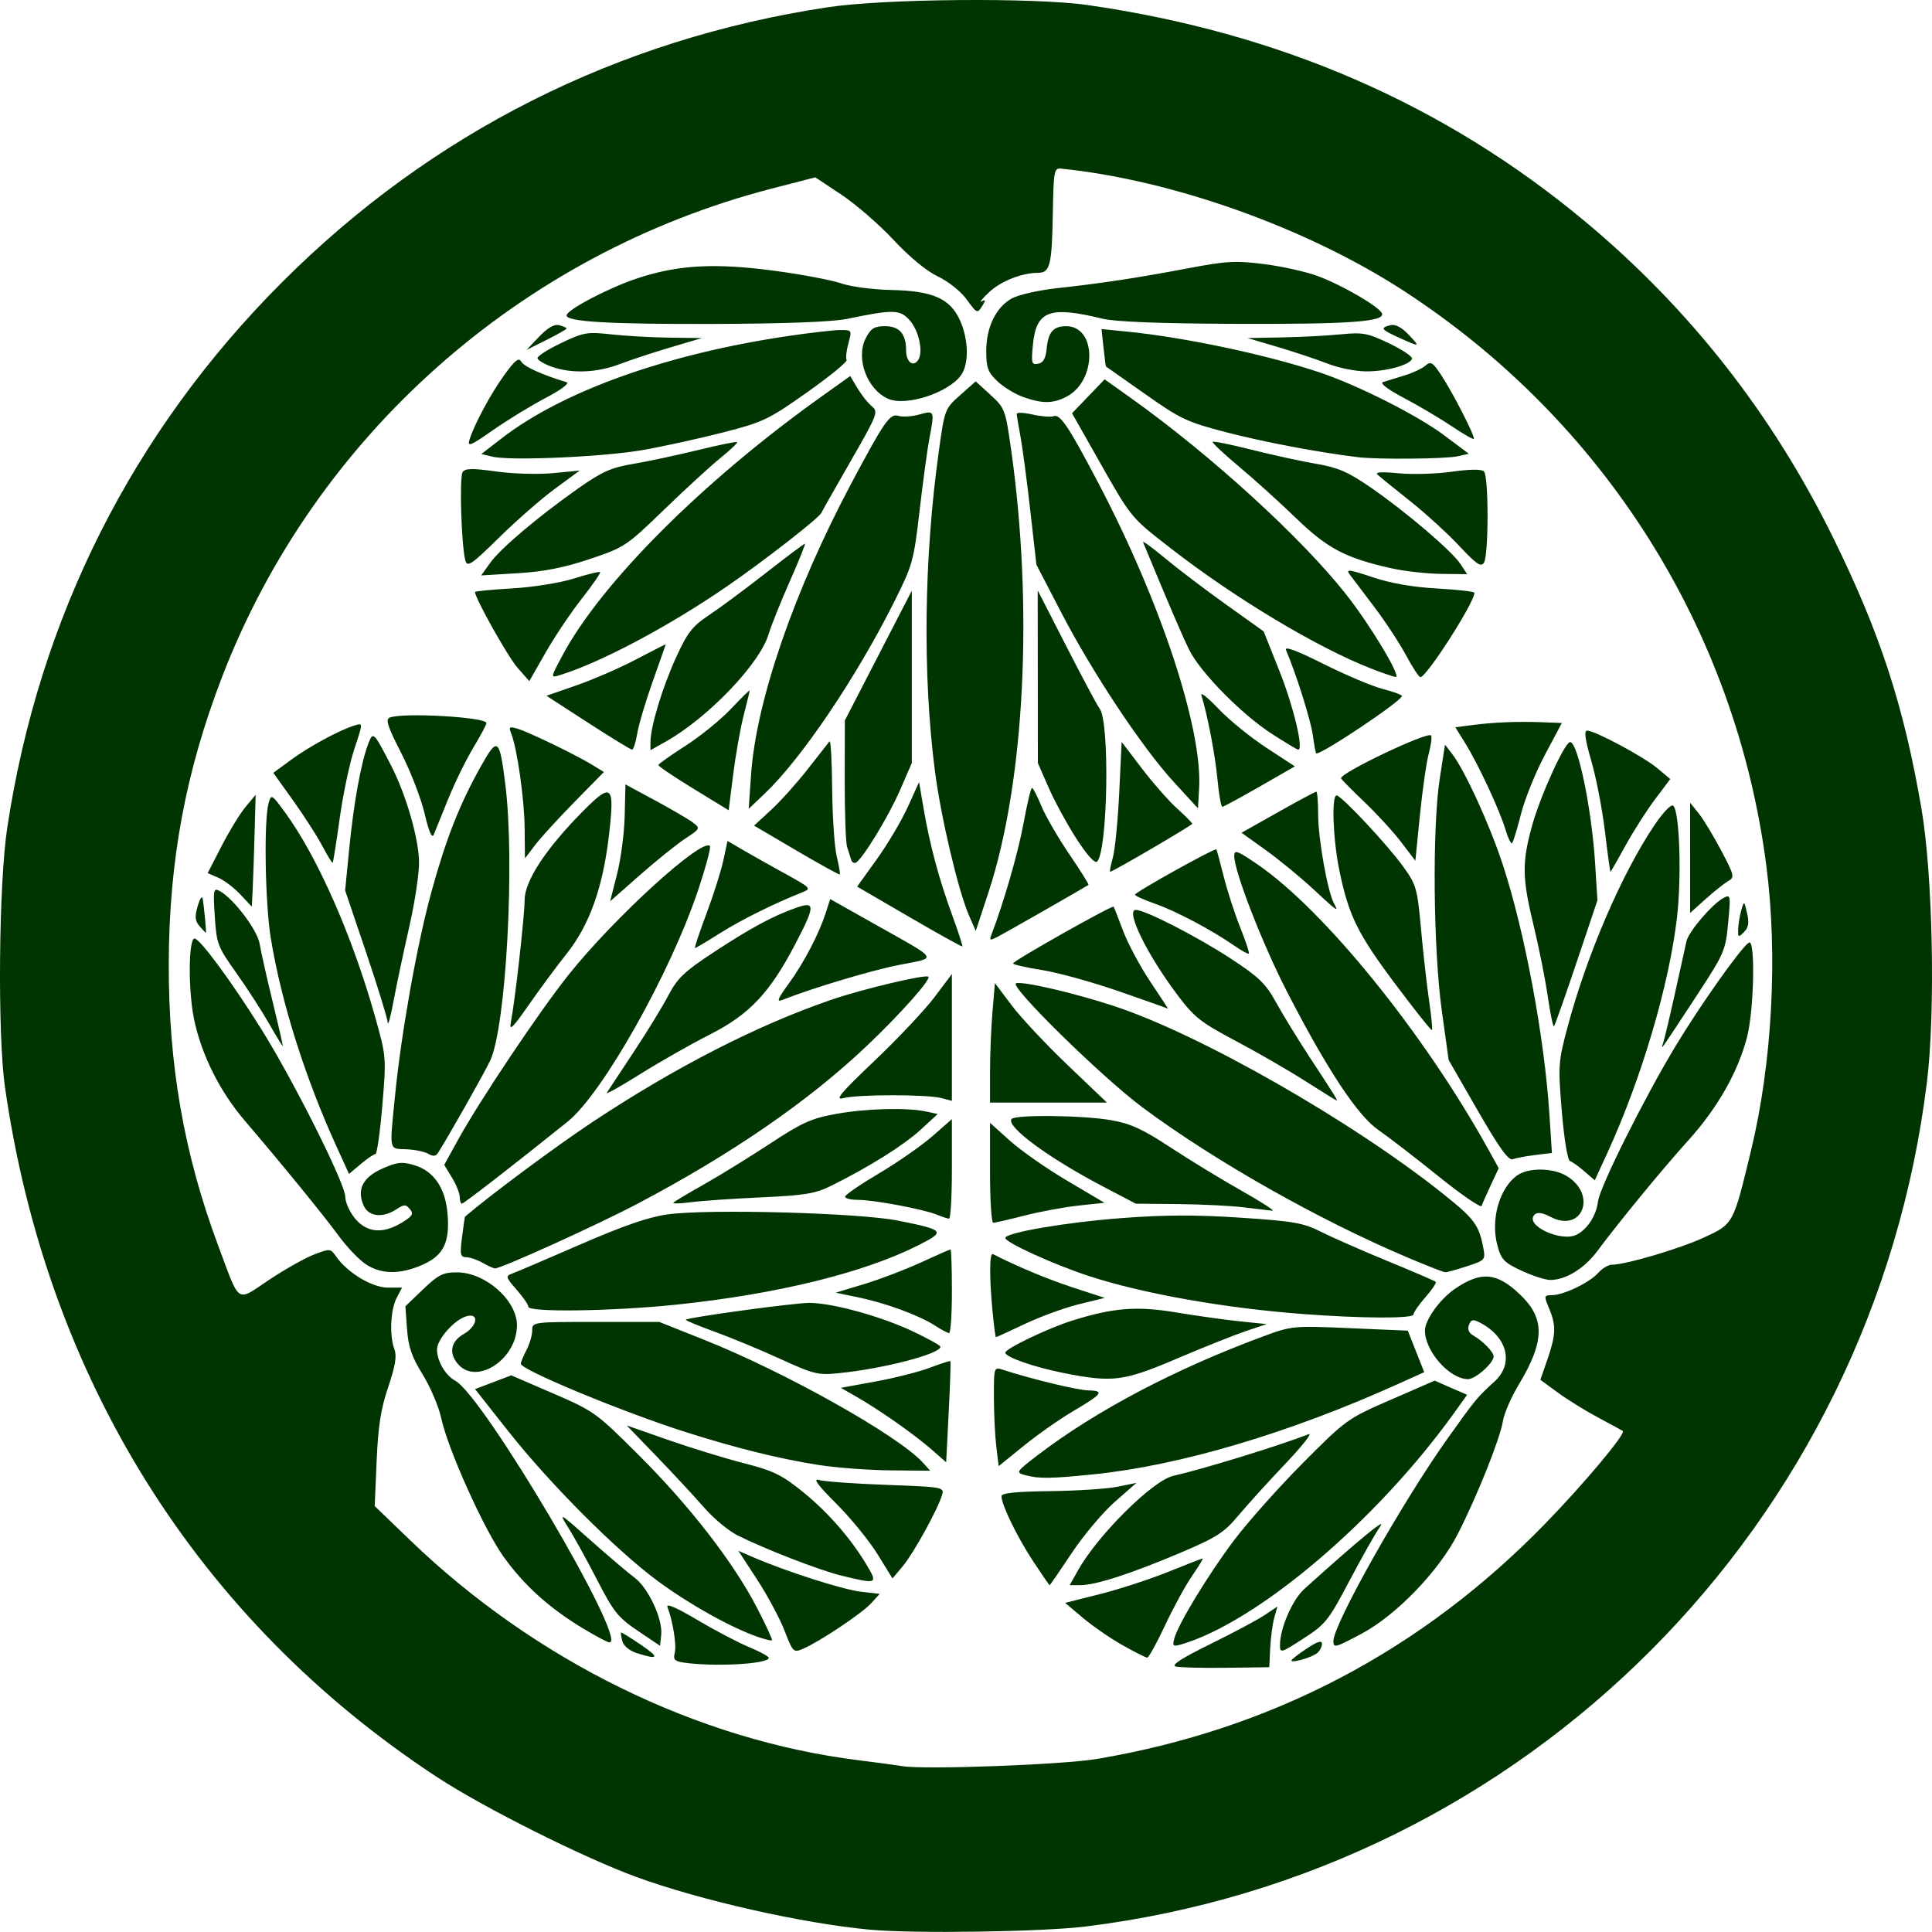 <?xml version="1.0" encoding="UTF-8" standalone="no"?>
<!-- Created with Inkscape (http://www.inkscape.org/) -->

<svg
   xmlns:dc="http://purl.org/dc/elements/1.1/"
   xmlns:cc="http://creativecommons.org/ns#"
   xmlns:rdf="http://www.w3.org/1999/02/22-rdf-syntax-ns#"
   xmlns:svg="http://www.w3.org/2000/svg"
   xmlns="http://www.w3.org/2000/svg"
   xmlns:sodipodi="http://sodipodi.sourceforge.net/DTD/sodipodi-0.dtd"
   xmlns:inkscape="http://www.inkscape.org/namespaces/inkscape"
   id="svg1923"
   sodipodi:version="0.32"
   inkscape:version="0.47+devel r9492"
   width="256"
   height="255.985"
   version="1.0"
   sodipodi:docname="20101205093849!Mitsubaaoi.svg"
   inkscape:export-filename="D:\tmp\Mitsubaaoi.png"
   inkscape:export-xdpi="90"
   inkscape:export-ydpi="90">
  <defs
     id="defs1926" />
  <sodipodi:namedview
     inkscape:window-height="544"
     inkscape:window-width="1024"
     inkscape:pageshadow="2"
     inkscape:pageopacity="0.0"
     guidetolerance="10.0"
     gridtolerance="10.0"
     objecttolerance="10.0"
     borderopacity="1.0"
     bordercolor="#666666"
     pagecolor="#ffffff"
     id="base"
     inkscape:zoom="1.4336789"
     inkscape:cx="128"
     inkscape:cy="127.99239"
     inkscape:window-x="-4"
     inkscape:window-y="-4"
     inkscape:current-layer="svg1923"
     width="511px"
     height="511px"
     showgrid="false"
     fit-margin-top="0"
     fit-margin-left="0"
     fit-margin-right="0"
     fit-margin-bottom="0"
     inkscape:window-maximized="1" />
  <path
     style="fill:#003400;fill-opacity:1"
     d="M 115.261,255.691 C 106.297,254.856 92.76,251.8 84.303,248.701 77.211,246.103 64.059,239.51 57.885,235.458 26.243,214.691 6.189,182.666 0.663,144.076 -0.342,137.052 -0.173,117.179 0.957,109.701 5.168,81.822 17.571,57.2 37.385,37.385 57.2,17.571 81.822,5.168 109.701,0.957 c 7.479,-1.13 27.352,-1.299 34.376,-0.293 25.466,3.647 47.341,13.162 65.971,28.696 13.85,11.549 24.813,25.53 32.871,41.922 6.226,12.664 9.345,22.241 11.683,35.864 1.504,8.763 1.87,26.852 0.733,36.172 -7.161,58.691 -53.038,104.757 -111.495,111.955 -5.783,0.712 -22.755,0.96 -28.577,0.418 z m 30.079,-22.618 c 23.173,-3.918 43.044,-14.349 59.417,-31.19 5.151,-5.298 10.696,-11.92 10.272,-12.266 -0.099,-0.081 -1.545,-0.87 -3.213,-1.755 -1.668,-0.885 -4.085,-2.379 -5.371,-3.32 l -2.338,-1.712 0.931,-2.695 c 1.136,-3.29 1.178,-4.491 0.231,-6.756 -0.706,-1.69 -0.693,-1.753 0.379,-1.764 1.559,-0.016 4.972,-1.661 6.119,-2.951 0.53,-0.595 1.346,-1.082 1.815,-1.082 1.824,0 8.95,-2.106 12.209,-3.608 3.908,-1.801 3.864,-1.719 6.237,-11.558 2.803,-11.622 3.562,-25.851 2.013,-37.762 -4.062,-31.234 -21.474,-58.835 -48.007,-76.097 -12.851,-8.361 -30.683,-14.722 -45.456,-16.215 -0.903,-0.091 -0.977,0.322 -1.074,5.968 -0.116,6.796 -0.372,7.834 -1.928,7.838 -2.189,0.006 -4.971,1.11 -6.545,2.599 -0.889,0.841 -1.315,1.371 -0.947,1.18 0.547,-0.285 0.553,-0.163 0.036,0.666 -0.607,0.972 -0.692,0.934 -2.014,-0.891 -0.792,-1.094 -2.423,-2.4 -3.827,-3.067 -1.503,-0.713 -3.769,-2.581 -5.876,-4.842 -1.886,-2.024 -4.991,-4.719 -6.899,-5.988 l -3.47,-2.307 -5.739,1.483 c -33.334,8.616 -60.617,32.855 -72.881,64.749 -4.818,12.53 -7.015,24.345 -7.052,37.914 -0.036,13.467 2.02,25.251 6.503,37.278 3.003,8.055 2.364,7.615 6.784,4.669 2.08,-1.386 4.76,-2.896 5.955,-3.355 2.129,-0.817 2.188,-0.811 2.96,0.291 1.486,2.122 4.752,4.086 6.793,4.086 l 1.916,0 -0.725,1.39 c -0.818,1.568 -0.959,5.022 -0.279,6.811 0.33,0.867 0.106,2.213 -0.825,4.962 -0.976,2.882 -1.338,5.19 -1.536,9.779 l -0.258,6.007 4.692,4.521 c 16.555,15.952 38.031,26.493 59.401,29.157 2.502,0.312 5.118,0.664 5.814,0.783 2.893,0.494 21.233,-0.183 25.782,-0.952 z m 10.439,-12.255 c -0.639,-0.17 0.802,-1.102 4.55,-2.945 3.017,-1.483 6.26,-3.213 7.208,-3.845 l 1.723,-1.149 -0.415,1.49 c -0.228,0.82 -0.47,2.628 -0.537,4.018 l -0.122,2.528 -5.735,0.075 c -3.155,0.041 -6.156,-0.036 -6.671,-0.173 z m -65.211,-0.522 c -1.18,-0.177 -1.389,-0.409 -1.158,-1.29 0.262,-1.003 -0.247,-4.187 -0.971,-6.075 -0.201,-0.523 1.231,0.095 3.901,1.685 2.32,1.381 5.412,3.007 6.872,3.614 1.46,0.606 2.654,1.258 2.654,1.449 0,0.816 -7.303,1.215 -11.297,0.617 z m 80.553,-0.27 c 0,-0.132 0.91,-0.843 2.022,-1.579 1.424,-0.942 2.022,-1.13 2.022,-0.635 0,0.387 -0.286,0.941 -0.635,1.23 -0.702,0.583 -3.409,1.363 -3.409,0.983 z m -86.78,-0.993 c -0.931,-0.3 -1.715,-0.956 -1.876,-1.569 -0.152,-0.58 -0.228,-1.096 -0.169,-1.146 0.058,-0.05 1.24,0.679 2.625,1.621 2.537,1.725 2.368,2.042 -0.579,1.094 z m 64.413,-1.031 c -1.598,-0.9 -3.965,-2.531 -5.262,-3.625 l -2.357,-1.988 4.603,-1.158 c 2.532,-0.637 6.593,-1.96 9.025,-2.941 2.432,-0.981 4.502,-1.783 4.601,-1.783 0.098,0 -0.538,1.041 -1.413,2.314 -0.875,1.272 -2.49,4.23 -3.587,6.572 -1.097,2.342 -2.155,4.255 -2.35,4.252 -0.195,-0.003 -1.662,-0.743 -3.26,-1.643 z m -44.805,-1.943 c -0.634,-1.635 -2.268,-4.681 -3.632,-6.771 l -2.48,-3.799 1.888,0.82 c 4.312,1.873 11.876,4.305 14.272,4.589 l 2.568,0.304 -1.157,1.263 c -1.227,1.339 -6.856,5.094 -9.018,6.016 -1.245,0.531 -1.328,0.449 -2.441,-2.422 z m 65.656,1.901 c 0,-2.202 1.647,-5.991 3.223,-7.413 7.101,-6.408 11.003,-9.624 10.06,-8.291 -0.608,0.86 -2.44,4.098 -4.072,7.197 -2.771,5.264 -3.172,5.766 -6.089,7.652 -3.01,1.946 -3.123,1.976 -3.123,0.856 z m -85.093,-1.869 c -2.608,-1.758 -3.223,-2.525 -5.369,-6.702 -1.333,-2.594 -3.053,-5.713 -3.821,-6.931 -1.354,-2.145 -1.263,-2.094 2.906,1.615 2.367,2.106 5,4.344 5.851,4.973 1.816,1.342 3.757,5.505 3.534,7.578 l -0.156,1.452 -2.945,-1.985 z m 71.078,1.058 c 0.5,-1.912 4.438,-8.405 7.878,-12.988 1.824,-2.431 5.942,-7.058 9.15,-10.284 5.743,-5.774 5.924,-5.904 11.659,-8.399 l 5.825,-2.534 2.15,0.938 2.15,0.938 -1.656,2.313 c -10.263,14.331 -26.133,27.804 -36.232,30.762 -1.061,0.311 -1.176,0.219 -0.924,-0.745 z m 21.092,0.308 c 0,-2.237 9.111,-18.4 15.149,-26.874 3.704,-5.198 3.853,-5.379 6.209,-7.531 2.601,-2.376 1.707,-5.922 -1.972,-7.815 -0.89,-0.458 -1.148,-0.401 -1.424,0.316 -0.217,0.563 -0.025,1.056 0.537,1.381 1.325,0.766 2.733,2.21 2.733,2.803 0,0.869 -2.413,3.01 -3.389,3.008 -2.448,-0.005 -5.71,-3.687 -5.71,-6.445 0,-1.42 2.019,-4.209 4.026,-5.562 3.443,-2.32 5.498,-2.133 8.558,0.778 3.353,3.19 3.313,6.192 -0.159,11.958 -0.987,1.64 -1.927,3.796 -2.088,4.792 -0.384,2.374 -3.375,9.871 -5.966,14.954 -2.525,4.953 -8.178,10.817 -12.795,13.27 -3.487,1.853 -3.709,1.911 -3.709,0.966 z m -99.501,-1.725 c -4.444,-2.692 -7.787,-5.72 -10.475,-9.487 -2.619,-3.67 -7.372,-14.252 -8.256,-18.381 -0.32,-1.495 -1.418,-4.072 -2.44,-5.728 -1.452,-2.353 -1.906,-3.669 -2.076,-6.029 l -0.218,-3.019 2.346,-2.248 c 2.023,-1.938 2.641,-2.248 4.486,-2.246 3.771,0.003 7.953,3.696 7.953,7.022 0,4.435 -5.258,7.957 -7.757,5.195 -1.311,-1.449 -1.042,-3.05 0.677,-4.028 1.843,-1.048 2.137,-2.876 0.382,-2.372 -1.609,0.462 -3.921,3.086 -3.9,4.426 0.024,1.536 1.134,3.426 2.412,4.11 3.732,1.997 22.999,34.681 20.444,34.681 -0.246,0 -1.856,-0.853 -3.577,-1.896 z m 23.167,1.144 c -3.588,-1.267 -8.995,-4.29 -13.16,-7.359 -5.52,-4.067 -14.327,-12.894 -19.873,-19.919 l -4.369,-5.534 2.398,-0.912 2.398,-0.912 5.561,2.402 c 5.413,2.338 5.716,2.556 11.382,8.215 6.747,6.738 12.484,14.147 15.592,20.133 1.202,2.315 2.108,4.277 2.013,4.36 -0.095,0.083 -0.968,-0.13 -1.941,-0.474 z m 36.511,-10.06 c -2.107,-3.205 -4.159,-7.434 -4.157,-8.567 0.001,-0.415 1.916,-0.613 6.445,-0.666 3.544,-0.042 7.567,-0.305 8.94,-0.584 l 2.496,-0.508 -2.865,2.513 c -1.576,1.382 -4.142,4.432 -5.702,6.777 -1.56,2.345 -2.882,4.264 -2.936,4.264 -0.054,0 -1.054,-1.453 -2.222,-3.229 z m 5.997,1.236 c 2.622,-4.665 9.895,-11.878 12.594,-12.49 4.018,-0.911 13.882,-3.946 17.946,-5.521 0.556,-0.215 -0.81,1.524 -3.035,3.866 -2.226,2.342 -5.04,5.442 -6.253,6.89 -1.944,2.318 -2.879,2.916 -7.833,5.01 -6.498,2.746 -11.087,4.228 -13.115,4.233 l -1.423,0.004 1.12,-1.992 z m -31.386,0.72 c -2.928,-0.719 -10.116,-3.509 -13.765,-5.341 -1.188,-0.597 -3.175,-2.253 -4.416,-3.681 -1.241,-1.428 -4.054,-4.458 -6.249,-6.733 l -3.992,-4.137 5.491,1.92 c 3.02,1.056 7.538,2.444 10.041,3.084 3.909,1 5.012,1.539 7.836,3.826 3.352,2.716 6.392,6.219 8.519,9.817 1.387,2.347 1.241,2.399 -3.464,1.244 z m 4.803,-2.837 c -1.093,-1.771 -3.557,-4.79 -5.474,-6.707 -2.449,-2.449 -3.131,-3.378 -2.292,-3.122 0.657,0.2 4.668,0.491 8.915,0.647 7.568,0.278 7.715,0.305 7.399,1.353 -0.585,1.937 -3.753,7.688 -5.17,9.385 l -1.39,1.665 -1.988,-3.221 z m 19.485,-10.492 c -1.18,-0.329 -1.094,-0.458 1.769,-2.647 7.652,-5.849 18.136,-11.376 29.723,-15.668 3.929,-1.455 4.035,-1.465 11.627,-1.138 l 7.663,0.33 1.089,2.75 1.089,2.75 -3.364,1.519 c -14.51,6.552 -28.957,10.843 -40.447,12.016 -5.766,0.588 -7.301,0.603 -9.149,0.087 z m -27.357,-1.338 c -5.107,-0.796 -11.01,-2.262 -17.657,-4.384 -8.336,-2.661 -21.737,-8.219 -21.737,-9.014 0,-0.205 0.34,-1.024 0.755,-1.821 0.415,-0.796 0.757,-1.96 0.758,-2.585 0.003,-1.134 0.029,-1.137 8.421,-1.137 l 8.418,0 5.863,2.333 c 10.811,4.302 25.831,12.733 29.069,16.316 l 0.963,1.066 -5.26,-0.049 c -2.893,-0.027 -7.21,-0.353 -9.593,-0.724 z m 23.612,-2.438 c -0.172,-1.431 -0.315,-4.391 -0.317,-6.578 -0.004,-3.898 0.018,-3.969 1.133,-3.606 3.831,1.248 9.978,2.732 11.404,2.754 2.162,0.034 1.832,0.479 -2.034,2.748 -1.748,1.026 -4.684,3.084 -6.525,4.574 l -3.348,2.71 -0.313,-2.602 z m -8.662,0.323 c -2.253,-1.969 -6.994,-5.286 -9.981,-6.982 l -1.957,-1.111 4.618,-0.845 c 2.54,-0.465 5.781,-1.287 7.202,-1.827 1.421,-0.54 2.635,-0.93 2.698,-0.868 0.063,0.063 -0.037,3.104 -0.223,6.757 l -0.337,6.643 -2.022,-1.767 z m 17.693,-10.036 c -3.971,-0.782 -7.836,-2.123 -7.836,-2.719 0,-0.526 5.68,-3.25 8.847,-4.242 5.476,-1.717 8.568,-1.96 13.801,-1.088 2.697,0.45 6.496,0.981 8.442,1.181 l 3.539,0.364 -2.78,0.937 c -1.529,0.515 -5.643,2.157 -9.141,3.648 -7.024,2.993 -8.468,3.18 -14.871,1.919 z m -37.661,-1.894 c -2.641,-1.209 -6.571,-2.837 -8.732,-3.619 -2.161,-0.782 -3.862,-1.49 -3.778,-1.574 0.311,-0.311 14.357,-2.226 16.347,-2.229 3.028,-0.004 9.531,1.783 13.73,3.772 2.016,0.955 3.665,1.873 3.665,2.04 0,0.942 -7.457,2.889 -13.396,3.497 -2.826,0.289 -3.362,0.16 -7.836,-1.887 z m 28.133,-6.287 c -0.434,-4.591 -0.412,-7.836 0.05,-7.599 3.237,1.657 7.256,3.333 10.631,4.436 l 4.186,1.367 -3.428,0.842 c -1.885,0.463 -5.1,1.635 -7.145,2.604 -2.045,0.969 -3.775,1.762 -3.845,1.762 -0.07,0 -0.272,-1.536 -0.449,-3.412 z m -7.66,1.856 c -2.1,-1.353 -6.5,-2.972 -10.099,-3.716 l -3.022,-0.625 3.78,-1.144 c 2.079,-0.629 5.462,-1.918 7.517,-2.865 2.055,-0.947 3.818,-1.721 3.918,-1.721 0.1,0 0.182,2.502 0.182,5.561 0,3.058 -0.171,5.544 -0.379,5.524 -0.209,-0.02 -1.062,-0.477 -1.896,-1.014 z m 48.783,-1.515 c -10.434,-0.786 -21.222,-2.702 -28.375,-5.039 -4.586,-1.498 -11.056,-4.445 -11.056,-5.036 0,-0.705 7.993,-2.071 15.445,-2.639 5.597,-0.427 9.853,-0.441 15.711,-0.052 7.066,0.469 8.351,0.693 10.664,1.866 1.447,0.733 5.412,2.476 8.811,3.874 3.399,1.397 6.281,2.641 6.404,2.764 0.123,0.123 -0.49,1.035 -1.361,2.027 -0.871,0.992 -1.584,2.023 -1.584,2.292 0,0.562 -6.799,0.536 -14.66,-0.056 z M 70.017,173.161 c 0,-0.268 -0.705,-1.291 -1.566,-2.272 -1.425,-1.623 -1.482,-1.814 -0.632,-2.115 0.514,-0.182 4.574,-1.916 9.023,-3.852 5.773,-2.513 9.101,-3.66 11.627,-4.009 5.434,-0.751 25.424,-0.205 30.578,0.834 6.163,1.243 6.296,1.409 2.613,3.268 -7.236,3.653 -18.71,6.467 -32.039,7.857 -8.388,0.875 -19.603,1.04 -19.603,0.288 z m 131.592,-4.788 c -2.318,-1.079 -2.692,-1.472 -3.201,-3.361 -0.921,-3.421 0.277,-7.616 2.649,-9.278 1.481,-1.037 4.677,-1.005 6.489,0.066 4.14,2.446 2.156,7.639 -2.082,5.447 -1.11,-0.574 -1.761,-0.666 -2.127,-0.3 -1.397,1.397 3.579,3.726 5.624,2.632 1.429,-0.765 2.558,-2.539 2.782,-4.374 0.234,-1.915 6.06,-13.593 10.257,-20.558 3.29,-5.461 8.713,-13.118 9.74,-13.753 0.876,-0.541 0.687,8.903 -0.251,12.537 -1.18,4.573 -3.912,9.39 -7.714,13.6 -3.462,3.834 -9.168,10.772 -12.108,14.724 -1.733,2.33 -4.207,3.853 -6.246,3.845 -0.653,-0.003 -2.368,-0.555 -3.812,-1.227 z M 48.385,167.457 c -0.9,-0.626 -2.486,-2.302 -3.524,-3.725 -1.921,-2.632 -7.538,-9.519 -12.423,-15.232 -3.304,-3.865 -5.741,-8.731 -6.718,-13.417 -0.795,-3.815 -0.755,-10.723 0.062,-10.723 0.697,0 4.926,5.737 8.824,11.972 4.305,6.886 11.145,20.533 11.146,22.239 2.57e-4,0.743 0.589,2.051 1.309,2.907 1.579,1.877 3.681,2.054 6.193,0.522 1.402,-0.855 1.583,-1.156 1.066,-1.779 -0.549,-0.662 -0.76,-0.659 -1.797,0.02 -1.8,1.179 -3.663,0.982 -4.318,-0.457 -0.97,-2.129 -0.148,-3.787 2.445,-4.934 1.996,-0.883 2.609,-0.949 4.253,-0.456 2.586,0.775 4.116,3.014 4.4,6.441 0.315,3.799 -0.53,5.52 -3.314,6.751 -3.009,1.331 -5.564,1.287 -7.603,-0.131 z m 138.155,-0.817 c -11.794,-4.989 -25.6,-12.804 -35.134,-19.888 -5.392,-4.007 -17.753,-16.136 -16.776,-16.462 0.903,-0.301 7.666,1.27 12.985,3.017 11.354,3.728 31.543,15.25 43.62,24.896 4.149,3.314 4.726,4.093 5.318,7.181 0.295,1.537 0.219,1.62 -2.168,2.401 -1.36,0.445 -2.658,0.802 -2.884,0.794 -0.226,-0.008 -2.458,-0.881 -4.96,-1.939 z m -122.589,0.69 c -0.695,-0.397 -1.67,-0.731 -2.166,-0.74 -0.793,-0.016 -0.861,-0.339 -0.563,-2.672 0.186,-1.46 0.365,-2.676 0.397,-2.704 3.194,-2.754 12.043,-9.325 16.863,-12.523 10.946,-7.262 21.861,-12.851 31.659,-16.212 4.165,-1.429 12.522,-3.413 12.878,-3.058 0.363,0.363 -3.837,5.07 -8.249,9.246 -7.688,7.277 -17.764,14.214 -30.16,20.763 -5.396,2.851 -18.235,8.679 -19.033,8.639 -0.199,-0.01 -0.931,-0.343 -1.626,-0.74 z m 67.234,-11.927 0,-6.619 2.64,2.374 c 1.452,1.306 4.864,3.689 7.583,5.296 l 4.942,2.922 -3.412,0.365 c -1.877,0.201 -5.098,0.796 -7.158,1.323 -2.06,0.527 -3.937,0.958 -4.171,0.958 -0.234,0 -0.425,-2.978 -0.425,-6.619 z m -7.077,5.536 c -1.771,-0.719 -8.339,-1.95 -10.408,-1.95 -0.949,0 -1.725,-0.19 -1.725,-0.423 0,-0.233 2.015,-1.616 4.478,-3.074 2.463,-1.458 5.648,-3.674 7.077,-4.924 l 2.599,-2.274 0,6.611 c 0,3.636 -0.171,6.597 -0.379,6.579 -0.209,-0.018 -0.948,-0.263 -1.643,-0.545 z m 40.695,-0.959 c -1.668,-0.207 -5.571,-0.401 -8.672,-0.431 l -5.639,-0.055 -4.472,-2.349 c -7.11,-3.735 -12.646,-7.817 -12.005,-8.853 0.381,-0.616 9.423,-0.522 13.211,0.138 2.584,0.45 4.166,1.176 7.877,3.614 2.554,1.678 6.803,4.268 9.443,5.756 2.639,1.488 4.459,2.672 4.044,2.631 -0.415,-0.041 -2.12,-0.244 -3.788,-0.451 z m 25.782,-4.13 c -3.058,-2.465 -6.624,-5.213 -7.923,-6.106 -2.761,-1.898 -6.8,-8.003 -12.11,-18.306 -3.264,-6.334 -7.012,-15.969 -7.012,-18.027 0,-0.863 0.418,-0.707 3.16,1.18 8.822,6.071 21.943,22.278 30.459,37.621 l 1.429,2.575 -1.042,2.228 c -0.573,1.225 -1.123,2.473 -1.221,2.773 -0.098,0.3 -2.681,-1.472 -5.739,-3.937 z m -129.668,2.76 c -0.001,-0.487 -0.465,-1.644 -1.03,-2.571 l -1.028,-1.687 1.86,-3.369 c 2.881,-5.217 10.815,-17.057 14.622,-21.82 6.078,-7.604 17.646,-18.147 18.726,-17.067 0.159,0.159 -0.533,2.756 -1.537,5.771 -3.683,11.051 -12.68,27.034 -17.316,30.758 -7.028,5.647 -13.761,10.869 -14.012,10.869 -0.156,0 -0.284,-0.398 -0.285,-0.885 z m 28.311,0.748 c 0.139,-0.154 1.959,-1.241 4.044,-2.417 2.085,-1.175 6.026,-3.606 8.758,-5.401 4.3,-2.826 5.488,-3.357 8.847,-3.956 4.012,-0.716 9.366,-0.845 11.911,-0.288 l 1.459,0.319 -2.247,2.07 c -2.214,2.039 -6.843,4.945 -11.793,7.401 -2.172,1.078 -3.488,1.299 -9.352,1.57 -3.754,0.174 -7.962,0.465 -9.352,0.648 -1.39,0.183 -2.414,0.207 -2.275,0.053 z m 120.727,-4.138 c -0.746,-0.648 -1.607,-1.262 -1.914,-1.364 -0.327,-0.109 -0.777,-2.817 -1.089,-6.557 -0.51,-6.111 -0.479,-6.569 0.755,-11.207 2.548,-9.573 7.235,-20.446 11.56,-26.818 1.178,-1.735 2.193,-2.769 2.458,-2.504 0.832,0.832 1.109,9.397 0.48,14.819 -1.038,8.947 -4.723,21.393 -9.245,31.226 l -1.648,3.584 -1.356,-1.179 z M 44.542,151.812 c -4.13,-9.063 -7.265,-19.008 -8.654,-27.451 -0.76,-4.623 -0.943,-15.644 -0.297,-17.946 0.344,-1.228 0.407,-1.192 2.201,1.264 4.287,5.869 8.921,16.4 11.929,27.114 1.463,5.209 1.473,5.34 0.939,11.699 -0.297,3.537 -0.71,6.431 -0.916,6.431 -0.207,0 -1.078,0.591 -1.937,1.314 l -1.561,1.314 -1.704,-3.738 z m 151.277,-4.637 -3.865,-6.716 -0.907,-6.533 c -1.135,-8.171 -1.277,-24.249 -0.273,-30.752 l 0.696,-4.504 0.94,1.218 c 1.692,2.194 4.996,9.418 6.731,14.721 2.906,8.881 5.497,22.776 6.165,33.057 l 0.332,5.108 -2.218,0.271 c -1.22,0.149 -2.559,0.4 -2.976,0.558 -0.556,0.21 -1.791,-1.507 -4.623,-6.429 z m -139.075,5.706 c -0.488,-0.284 -1.796,-0.553 -2.907,-0.598 -2.333,-0.093 -2.232,0.377 -1.502,-7.016 0.823,-8.335 2.919,-20.107 4.809,-27.003 1.943,-7.09 3.726,-11.629 6.553,-16.685 2.239,-4.004 2.487,-3.827 3.259,2.327 1.296,10.335 0.102,32.158 -2.005,36.631 -0.794,1.686 -5.561,10.114 -6.925,12.244 -0.282,0.44 -0.649,0.469 -1.283,0.1 z m 74.441,-10.877 c 3e-5,-2.252 0.146,-5.815 0.323,-7.918 l 0.323,-3.824 2.214,2.945 c 1.218,1.62 4.558,5.183 7.422,7.918 l 5.208,4.973 -7.745,0 -7.745,0 7e-5,-4.094 z m -15.296,-1.454 c 3.103,-2.952 6.677,-6.745 7.941,-8.427 l 2.3,-3.059 0,8.401 0,8.401 -1.39,-0.367 c -1.901,-0.501 -11.154,-0.494 -12.997,0.01 -1.192,0.326 -0.351,-0.68 4.146,-4.958 z m 57.015,2.662 c -2.217,-1.414 -6.363,-3.805 -9.213,-5.314 -4.618,-2.444 -5.458,-3.11 -7.715,-6.118 -4.022,-5.36 -6.879,-11.211 -5.474,-11.211 1.235,0 8.161,3.551 12.603,6.462 3.695,2.421 4.615,3.31 5.963,5.763 0.877,1.595 2.904,4.9 4.504,7.344 3.415,5.215 3.726,5.717 3.519,5.675 -0.086,-0.017 -1.97,-1.188 -4.187,-2.602 z m -92.505,1.592 c 0.166,-0.269 1.747,-2.665 3.514,-5.326 1.766,-2.66 3.853,-6.061 4.636,-7.558 1.209,-2.309 2.114,-3.174 5.98,-5.715 4.914,-3.229 7.888,-4.836 10.952,-5.916 2.574,-0.908 2.564,-0.303 -0.075,4.753 -3.41,6.532 -6.079,9.363 -11.352,12.041 -2.516,1.278 -6.686,3.648 -9.266,5.267 -2.58,1.619 -4.555,2.723 -4.389,2.455 z M 35.636,135.608 c -0.97,-1.698 -2.926,-4.721 -4.347,-6.72 -2.45,-3.446 -2.596,-3.832 -2.829,-7.469 -0.227,-3.532 -0.176,-3.798 0.636,-3.364 1.832,0.98 5.007,5.166 5.306,6.994 0.165,1.011 0.939,4.454 1.718,7.652 0.78,3.197 1.387,5.854 1.349,5.903 -0.038,0.049 -0.862,-1.299 -1.832,-2.997 z m 184.794,2.401 c 0.177,-0.556 0.875,-3.513 1.552,-6.572 0.677,-3.058 1.345,-6.078 1.484,-6.711 0.285,-1.287 3.407,-4.94 4.908,-5.744 0.937,-0.501 0.961,-0.371 0.618,3.293 -0.341,3.637 -0.526,4.073 -3.965,9.332 -1.984,3.034 -3.903,5.943 -4.264,6.465 -0.63,0.909 -0.643,0.907 -0.334,-0.063 z M 67.687,135.482 c 0.552,-2.814 1.825,-14.108 1.825,-16.198 0,-2.521 2.777,-6.775 7.635,-11.697 3.958,-4.01 4.338,-3.659 3.523,3.25 -0.802,6.798 -2.58,11.754 -5.565,15.507 -1.344,1.69 -3.63,4.779 -5.08,6.864 -2.086,3.001 -2.574,3.475 -2.338,2.275 z m 117.218,-5.06 c -5.018,-6.703 -6.194,-9.089 -7.43,-15.07 -0.849,-4.11 -1.066,-9.949 -0.371,-9.949 0.63,0 6.669,6.446 8.804,9.396 1.764,2.438 1.888,2.872 2.387,8.341 0.289,3.173 0.77,7.438 1.069,9.477 0.299,2.039 0.468,3.783 0.376,3.873 -0.092,0.091 -2.268,-2.641 -4.835,-6.07 z m -133.533,5.06 c -0.034,-0.556 -1.317,-4.721 -2.852,-9.256 l -2.79,-8.245 0.558,-5.657 c 0.587,-5.956 1.549,-11.252 2.495,-13.74 0.649,-1.706 0.709,-1.65 3.008,2.793 1.968,3.802 3.64,9.504 3.734,12.734 0.043,1.467 -0.544,5.397 -1.304,8.733 -0.76,3.336 -1.698,7.772 -2.085,9.858 -0.387,2.085 -0.731,3.336 -0.764,2.78 z m 153.72,-3.427 c -0.332,-2.286 -1.173,-6.502 -1.868,-9.37 -1.536,-6.329 -1.57,-8.357 -0.226,-13.248 1.082,-3.935 4.342,-11.111 5.048,-11.111 1.034,0 2.87,8.909 3.317,16.098 l 0.304,4.881 -2.77,8.237 c -1.523,4.53 -2.867,8.334 -2.986,8.453 -0.119,0.119 -0.488,-1.654 -0.819,-3.94 z M 148.322,131.372 c -3.503,-1.22 -8.11,-2.494 -10.237,-2.833 -2.127,-0.338 -3.861,-0.735 -3.854,-0.88 0.017,-0.34 13.158,-7.753 13.327,-7.518 0.07,0.097 0.633,1.531 1.252,3.188 0.619,1.657 2.23,4.671 3.579,6.698 1.35,2.027 2.42,3.658 2.378,3.624 -0.042,-0.034 -2.943,-1.06 -6.446,-2.279 z m -43.854,-0.973 c 2.025,-2.777 4.023,-6.587 4.937,-9.411 l 0.601,-1.856 5.914,3.328 c 8.666,4.877 8.371,4.389 3.259,5.388 -3.692,0.721 -11.522,3.068 -15.533,4.655 -0.779,0.308 -0.597,-0.157 0.822,-2.104 z m 59.071,-5.099 c -2.985,-2.075 -7.7,-4.57 -10.49,-5.551 -1.46,-0.513 -2.654,-1.053 -2.654,-1.199 0,-0.332 10.634,-6.245 10.785,-5.998 0.061,0.1 0.498,1.724 0.972,3.609 0.474,1.885 1.456,4.915 2.184,6.734 0.727,1.818 1.244,3.38 1.147,3.47 -0.096,0.09 -0.971,-0.389 -1.945,-1.065 z m -69.945,-4.196 c 0.934,-2.487 1.947,-5.681 2.251,-7.098 l 0.553,-2.577 2.102,1.228 c 1.156,0.676 3.676,2.092 5.6,3.147 3.3,1.811 3.429,1.947 2.275,2.404 -3.792,1.504 -8.152,3.667 -10.93,5.421 -1.737,1.097 -3.247,1.995 -3.354,1.995 -0.107,0 0.569,-2.035 1.503,-4.521 z m 26.892,0.399 -6.909,-4.022 2.618,-3.648 c 1.44,-2.007 3.285,-5.122 4.101,-6.923 l 1.483,-3.275 0.608,3.539 c 0.831,4.832 2.018,9.256 3.775,14.07 0.813,2.228 1.423,4.103 1.355,4.166 -0.068,0.063 -3.232,-1.695 -7.032,-3.907 z m 10.849,2.443 c 1.653,-4.309 3.557,-10.896 4.272,-14.787 0.482,-2.621 0.993,-4.764 1.135,-4.763 0.142,0.001 0.702,1.082 1.244,2.401 0.542,1.32 2.203,4.188 3.691,6.375 1.488,2.187 2.637,4.023 2.553,4.082 -0.428,0.297 -10.939,6.302 -11.983,6.846 -1.048,0.546 -1.173,0.525 -0.912,-0.154 z m 98.984,-0.866 c 0.028,-0.685 0.217,-1.814 0.42,-2.51 0.36,-1.231 0.38,-1.22 0.76,0.435 0.293,1.275 0.189,1.901 -0.42,2.51 -0.744,0.744 -0.807,0.708 -0.76,-0.435 z M 26.441,122.718 c -0.606,-0.701 -0.657,-1.251 -0.247,-2.654 0.284,-0.973 0.58,-1.428 0.656,-1.011 0.187,1.016 0.519,4.55 0.428,4.55 -0.04,0 -0.417,-0.398 -0.837,-0.885 z m 101.966,-1.39 c -1.419,-3.235 -3.731,-13.023 -4.521,-19.136 -1.652,-12.792 -1.464,-28.226 0.515,-42.418 0.773,-5.544 0.801,-5.617 2.833,-7.421 l 2.052,-1.821 1.956,1.788 c 1.891,1.729 1.981,1.963 2.712,7.089 3.002,21.04 1.83,44.218 -2.972,58.811 l -1.689,5.131 -0.887,-2.022 z m 95.542,-7.663 0,-7.306 1.137,1.418 c 0.625,0.78 1.969,2.999 2.987,4.931 1.74,3.303 1.795,3.544 0.919,4.044 -0.512,0.292 -1.857,1.361 -2.987,2.375 l -2.055,1.844 0,-7.306 z m -50.047,4.048 c -1.668,-1.546 -4.464,-3.837 -6.212,-5.091 l -3.179,-2.279 4.832,-2.722 c 2.658,-1.497 4.941,-2.722 5.075,-2.722 0.134,0 0.243,1.375 0.243,3.054 0,3.159 1.243,10.15 2.084,11.722 0.679,1.269 0.539,1.172 -2.843,-1.962 z m -142.052,0.811 c -0.834,-0.889 -2.151,-1.89 -2.925,-2.224 l -1.409,-0.608 1.847,-3.59 c 1.016,-1.974 2.446,-4.309 3.178,-5.188 l 1.332,-1.598 -0.134,4.973 c -0.074,2.735 -0.188,6.07 -0.253,7.412 l -0.119,2.439 -1.517,-1.616 z m 49.913,-2.696 c 0.505,-1.98 0.961,-5.465 1.014,-7.745 l 0.097,-4.146 3.935,2.124 c 2.164,1.168 4.408,2.48 4.986,2.915 1.035,0.779 1.019,0.812 -1.032,2.169 -1.145,0.758 -3.845,2.932 -6,4.83 l -3.918,3.453 0.918,-3.599 z m 23.772,-3.128 -5.617,-3.301 2.266,-2.089 c 1.246,-1.149 3.431,-3.583 4.855,-5.41 1.424,-1.827 2.719,-3.478 2.878,-3.669 0.159,-0.191 0.316,2.652 0.35,6.319 0.034,3.667 0.306,7.684 0.603,8.928 0.298,1.244 0.483,2.32 0.411,2.392 -0.072,0.072 -2.658,-1.355 -5.747,-3.17 z m 41.926,0.919 c 0.288,-1.043 0.668,-4.915 0.844,-8.604 l 0.32,-6.709 2.67,3.505 c 1.469,1.928 3.573,4.321 4.676,5.317 1.103,0.997 2.006,1.908 2.006,2.025 0,0.201 -10.534,6.362 -10.878,6.362 -0.089,0 0.074,-0.853 0.362,-1.896 z m 65.208,-3.405 c -0.346,-2.915 -1.158,-7.124 -1.803,-9.352 -0.832,-2.873 -0.995,-4.052 -0.559,-4.052 1.03,0 7.466,3.447 9.293,4.977 l 1.718,1.439 -2.049,2.732 c -1.127,1.503 -2.888,4.267 -3.913,6.144 -1.025,1.877 -1.908,3.412 -1.961,3.412 -0.053,0 -0.38,-2.385 -0.726,-5.301 z m -169.966,1.872 c -0.687,-1.3 -2.427,-4.01 -3.868,-6.022 l -2.619,-3.658 2.397,-1.76 c 2.398,-1.761 6.465,-3.95 8.442,-4.544 1.05,-0.316 1.05,-0.316 -0.092,3.103 -0.629,1.88 -1.504,6.021 -1.946,9.201 -0.442,3.18 -0.862,5.841 -0.934,5.913 -0.072,0.072 -0.693,-0.933 -1.379,-2.233 z m 70.075,1.818 c -0.11,-0.365 -0.349,-1.115 -0.531,-1.666 -0.182,-0.551 -0.324,-4.55 -0.315,-8.887 l 0.015,-7.885 4.437,-8.601 4.437,-8.601 -10e-4,11.422 -0.001,11.422 -1.555,3.575 c -1.499,3.446 -4.879,9.016 -5.827,9.602 -0.253,0.156 -0.55,-0.015 -0.66,-0.38 z m 29.873,-2.745 c -1.237,-1.914 -2.897,-4.959 -3.689,-6.766 l -1.439,-3.286 -0.01,-11.439 -0.01,-11.439 3.844,7.507 c 2.114,4.129 4.075,7.797 4.357,8.153 1.367,1.721 1.086,18.859 -0.333,20.278 -0.292,0.292 -1.33,-0.856 -2.721,-3.008 z m 43.016,0.429 c -1.032,-1.353 -3.249,-3.77 -4.926,-5.369 -1.677,-1.6 -3.049,-2.995 -3.049,-3.1 0,-0.754 11.414,-6.184 11.925,-5.673 0.151,0.151 0.018,1.225 -0.295,2.388 -0.313,1.163 -0.841,4.837 -1.174,8.165 l -0.605,6.051 -1.877,-2.461 z M 69.518,109.701 c -0.04,-3.867 -1.001,-10.573 -1.803,-12.57 -0.325,-0.81 -0.207,-0.892 0.835,-0.584 1.482,0.438 7.7,3.443 9.882,4.774 l 1.59,0.971 -3.886,3.957 c -2.137,2.176 -4.492,4.753 -5.232,5.726 l -1.346,1.769 -0.041,-4.044 z m 129.959,0.208 c -0.778,-2.597 -3.59,-8.63 -5.323,-11.423 l -1.314,-2.116 2.158,-0.285 c 2.831,-0.374 6.091,-0.508 9.331,-0.385 l 2.624,0.1 -2.25,4.23 c -1.238,2.327 -2.662,5.849 -3.164,7.828 -0.503,1.979 -1.032,3.717 -1.177,3.861 -0.145,0.145 -0.543,-0.67 -0.884,-1.81 z M 56.262,107.797 c -0.476,-2.011 -1.876,-5.631 -3.112,-8.044 -1.813,-3.539 -2.102,-4.443 -1.495,-4.676 1.789,-0.687 12.802,-0.057 12.802,0.732 0,0.206 -0.786,1.679 -1.747,3.275 -0.961,1.596 -2.45,4.637 -3.31,6.759 -0.86,2.122 -1.723,4.253 -1.918,4.735 -0.241,0.594 -0.634,-0.3 -1.22,-2.78 z m 35.617,-3.292 c -2.571,-1.574 -4.661,-2.982 -4.645,-3.129 0.016,-0.147 1.628,-1.292 3.582,-2.543 1.954,-1.251 4.67,-3.456 6.037,-4.899 1.366,-1.443 2.484,-2.542 2.484,-2.442 0,0.1 -0.359,1.582 -0.797,3.294 -0.439,1.712 -1.065,5.243 -1.392,7.846 l -0.594,4.734 -4.674,-2.861 z m 7.643,-1.881 c 0.674,-9.75 5.718,-24.377 13.333,-38.672 4.358,-8.18 5.075,-9.203 6.203,-8.845 0.534,0.169 1.774,0.086 2.757,-0.185 2.039,-0.563 2.044,-0.552 1.314,3.294 -0.26,1.37 -0.836,5.629 -1.281,9.464 -0.772,6.663 -0.923,7.201 -3.387,12.112 -5.04,10.044 -12.251,20.719 -17.129,25.36 l -2.126,2.022 0.315,-4.55 z m 55.997,0.978 C 151.341,99.046 144.739,89.101 140.608,81.139 l -3.278,-6.319 -0.824,-7.276 c -0.453,-4.002 -1.04,-8.412 -1.303,-9.8 -0.263,-1.388 -0.479,-2.696 -0.479,-2.907 0,-0.211 0.948,-0.17 2.107,0.091 1.159,0.26 2.402,0.36 2.762,0.222 0.876,-0.336 1.973,1.296 5.916,8.802 8.282,15.764 13.841,32.596 13.38,40.517 l -0.153,2.64 -3.216,-3.506 z m 5.803,-0.325 c -0.297,-3.196 -1.305,-8.468 -2.132,-11.152 -0.151,-0.491 0.86,0.307 2.247,1.774 1.388,1.467 4.237,3.789 6.331,5.159 l 3.808,2.491 -4.651,2.67 c -2.558,1.469 -4.789,2.677 -4.958,2.685 -0.169,0.008 -0.459,-1.624 -0.645,-3.628 z m 12.637,-5.835 c -0.271,-2.001 -2.19,-8.1 -3.559,-11.312 -0.234,-0.548 1.425,0.068 4.971,1.845 2.927,1.467 6.466,2.961 7.866,3.32 1.4,0.359 2.538,0.78 2.529,0.936 -0.036,0.645 -10.424,7.614 -11.35,7.614 -0.072,0 -0.278,-1.081 -0.457,-2.401 z m -96.05,-1.686 -5.503,-3.564 3.987,-1.383 c 2.193,-0.761 5.75,-2.308 7.905,-3.439 2.155,-1.131 3.918,-2.028 3.918,-1.995 -8.1e-5,0.033 -0.77,2.222 -1.71,4.863 -0.94,2.641 -1.87,5.769 -2.066,6.951 -0.196,1.182 -0.507,2.145 -0.691,2.14 -0.184,-0.005 -2.811,-1.613 -5.838,-3.573 z m 8.284,2.55 c 0,-2.01 1.583,-7.241 3.384,-11.18 1.522,-3.329 2.157,-4.144 4.38,-5.622 1.43,-0.951 4.825,-3.469 7.544,-5.596 2.719,-2.127 5.038,-3.868 5.153,-3.868 0.115,0 -0.779,2.226 -1.985,4.946 -1.206,2.72 -2.476,5.891 -2.822,7.045 -1.178,3.932 -8.036,11.09 -13.645,14.243 l -2.009,1.129 0,-1.097 z m 82.352,-1.055 c -3.984,-2.567 -9.465,-8.128 -10.952,-11.11 -0.892,-1.79 -2.736,-6.087 -6.129,-14.288 -0.106,-0.257 1.198,0.691 2.898,2.105 1.7,1.415 5.338,4.177 8.084,6.137 l 4.993,3.565 2.117,5.316 c 1.84,4.619 3.209,10.361 2.47,10.361 -0.135,0 -1.702,-0.939 -3.483,-2.087 z m -99.993,-8.799 c -1.26,-1.435 -5.613,-9.197 -5.613,-10.008 0,-0.105 2.218,-0.319 4.929,-0.476 2.766,-0.16 6.361,-0.738 8.193,-1.317 1.795,-0.567 3.35,-0.946 3.454,-0.841 0.104,0.104 -0.992,1.694 -2.437,3.532 -1.445,1.838 -3.598,5.046 -4.784,7.128 l -2.158,3.786 -1.584,-1.804 z m 5.967,-1.588 c 5.112,-9.591 18.505,-23 34.133,-34.173 l 4.008,-2.865 0.968,1.628 c 0.533,0.896 1.387,1.97 1.899,2.387 0.885,0.721 0.749,1.073 -2.8,7.246 -2.052,3.568 -3.8,6.655 -3.885,6.86 -0.276,0.665 -7.621,6.386 -12.54,9.767 -7.718,5.306 -16.809,10.127 -22.174,11.76 -1.187,0.361 -1.185,0.345 0.39,-2.61 z m 107.397,1.816 c -7.22,-2.777 -18.174,-9.332 -26.819,-16.05 -5.325,-4.138 -5.152,-3.925 -9.657,-11.884 l -3.388,-5.986 2.158,-2.248 2.158,-2.248 3.401,2.42 c 10.651,7.579 22.791,18.66 28.682,26.18 3.202,4.088 7.275,10.891 6.491,10.842 -0.234,-0.015 -1.596,-0.476 -3.026,-1.026 z m 4.389,-1.854 c -0.856,-1.599 -2.746,-4.477 -4.2,-6.397 -1.454,-1.92 -2.929,-3.871 -3.279,-4.335 -0.531,-0.707 -0.034,-0.643 3.033,0.385 2.427,0.814 5.336,1.322 8.597,1.502 2.711,0.149 4.924,0.409 4.918,0.577 -0.048,1.353 -6.34,11.165 -7.163,11.172 -0.192,10e-4 -1.05,-1.305 -1.906,-2.904 z M 64.935,74.605 c 1.362,-1.913 6.28,-6.078 11.654,-9.869 3.174,-2.239 4.368,-2.772 7.33,-3.272 1.946,-0.329 5.799,-1.15 8.561,-1.826 2.762,-0.676 5.1,-1.151 5.194,-1.056 0.095,0.095 -0.914,1.053 -2.242,2.129 -1.328,1.076 -4.697,4.168 -7.488,6.87 -4.933,4.776 -5.205,4.956 -9.815,6.501 -3.414,1.144 -6.088,1.669 -9.551,1.875 l -4.81,0.287 1.166,-1.638 z m 119.583,0.729 c -6.167,-1.36 -8.602,-2.63 -12.761,-6.654 -2.157,-2.087 -5.575,-5.176 -7.595,-6.865 -2.021,-1.689 -3.583,-3.161 -3.472,-3.272 0.111,-0.111 2.447,0.365 5.191,1.056 2.744,0.692 6.581,1.529 8.528,1.86 2.882,0.491 4.216,1.069 7.187,3.115 4.664,3.212 10.79,8.434 11.925,10.166 l 0.88,1.342 -3.424,-0.04 c -1.883,-0.022 -4.789,-0.341 -6.457,-0.709 z m -122.844,-1.02 c -0.535,-1.808 -0.829,-11.104 -0.373,-11.761 0.351,-0.506 1.284,-0.522 4.454,-0.078 2.225,0.312 5.579,0.409 7.534,0.219 l 3.524,-0.343 -3.272,2.403 c -1.799,1.322 -5.139,4.241 -7.42,6.487 -3.59,3.534 -4.189,3.948 -4.448,3.073 z m 131.691,-1.97 c -1.529,-1.639 -4.487,-4.336 -6.572,-5.992 -2.085,-1.656 -4.019,-3.227 -4.297,-3.491 -0.32,-0.304 0.701,-0.359 2.78,-0.15 1.807,0.181 4.992,0.09 7.076,-0.202 2.455,-0.344 3.963,-0.359 4.282,-0.04 0.635,0.635 0.63,11.102 -0.005,12.098 -0.393,0.616 -1.005,0.199 -3.264,-2.223 z m -128.109,-11.83 -1.475,-0.355 2.739,-2.112 c 8.103,-6.248 21.882,-11.16 37.938,-13.526 2.955,-0.435 6.065,-0.792 6.91,-0.792 1.514,0 1.53,0.027 1.047,1.776 -0.27,0.977 -0.376,1.962 -0.236,2.188 0.14,0.227 -2.211,2.155 -5.224,4.284 -5.148,3.638 -5.826,3.961 -11.224,5.343 -3.16,0.809 -7.906,1.849 -10.548,2.311 -5.204,0.909 -17.542,1.455 -19.927,0.881 z m 114.712,0.069 c -5.163,-0.623 -12.405,-1.989 -17.38,-3.278 -5.316,-1.378 -6.142,-1.766 -10.869,-5.102 -2.814,-1.986 -5.142,-3.625 -5.175,-3.641 -0.033,-0.016 -0.178,-1.139 -0.324,-2.495 l -0.265,-2.465 3.357,0.334 c 7.647,0.76 18.425,3.039 25.477,5.386 5.062,1.685 12.999,5.687 16.553,8.346 l 3.286,2.458 -1.517,0.336 c -1.591,0.353 -10.541,0.435 -13.144,0.121 z M 62.21,58.273 c 0.641,-2.07 2.844,-6.157 4.662,-8.652 1.411,-1.936 1.876,-2.289 2.215,-1.684 0.361,0.646 2.757,1.729 5.983,2.705 0.448,0.135 -0.687,0.988 -2.784,2.093 -1.947,1.025 -5.09,2.949 -6.985,4.274 -2.96,2.07 -3.396,2.248 -3.091,1.264 z m 130.132,-1.807 c -1.523,-1.024 -4.36,-2.702 -6.305,-3.729 -2.158,-1.139 -3.242,-1.962 -2.78,-2.112 0.416,-0.135 1.666,-0.52 2.778,-0.854 1.112,-0.334 2.387,-0.925 2.832,-1.313 0.713,-0.621 0.964,-0.473 2.095,1.236 1.562,2.361 4.557,8.228 4.321,8.464 -0.094,0.094 -1.417,-0.667 -2.94,-1.692 z m -74.61,-3.604 c -2.831,-1.204 -4.391,-5.386 -3.008,-8.06 0.674,-1.303 1.119,-1.578 2.555,-1.578 1.906,0 2.785,1.017 2.785,3.223 0,1.506 0.932,2.248 1.591,1.265 0.731,-1.09 0.083,-4.002 -1.192,-5.36 -1.266,-1.347 -2.113,-1.358 -8.235,-0.099 -1.958,0.403 -8.23,0.64 -17.693,0.671 -13.734,0.044 -19.463,-0.288 -19.463,-1.129 0,-0.721 5.485,-3.607 9.271,-4.878 5.423,-1.82 10.35,-2.099 18.295,-1.035 3.606,0.483 7.581,1.234 8.832,1.668 1.251,0.435 4.209,0.828 6.573,0.874 5.524,0.108 7.843,1.122 9.151,4.003 1.15,2.532 1.224,5.753 0.166,7.263 -1.631,2.329 -7.255,4.182 -9.628,3.172 z m 17.819,-0.268 c -1.074,-0.383 -2.61,-1.325 -3.412,-2.094 -1.233,-1.181 -1.459,-1.796 -1.459,-3.958 9.7e-4,-3.143 1.254,-5.767 3.323,-6.961 0.878,-0.506 3.519,-1.114 6.066,-1.395 6.145,-0.679 10.538,-1.347 17.374,-2.64 5.09,-0.963 6.305,-1.029 10.11,-0.544 2.379,0.303 5.581,1.022 7.116,1.599 3.294,1.238 8.181,4.097 8.453,4.945 0.351,1.093 -4.434,1.427 -19.585,1.365 -9.828,-0.04 -15.775,-0.272 -17.441,-0.679 -7.054,-1.724 -8.797,-1.068 -9.234,3.476 -0.232,2.416 -0.165,2.655 0.697,2.491 0.675,-0.128 1.003,-0.696 1.121,-1.944 0.215,-2.256 0.879,-3.031 2.596,-3.031 4.064,0 4.09,7.246 0.033,9.344 -1.805,0.933 -3.199,0.94 -5.761,0.026 z m -62.471,-4.009 c -0.956,-0.346 -1.795,-0.84 -1.863,-1.099 -0.068,-0.259 1.33,-1.166 3.109,-2.016 3.006,-1.436 3.474,-1.518 6.666,-1.163 1.888,0.21 5.366,0.405 7.73,0.434 l 4.297,0.053 -4.107,1.215 c -2.259,0.668 -5.33,1.68 -6.825,2.248 -3.031,1.152 -6.387,1.274 -9.006,0.328 z m 102.843,-0.397 c -1.39,-0.549 -4.347,-1.537 -6.572,-2.196 l -4.044,-1.198 4.55,-0.086 c 2.502,-0.047 6.011,-0.23 7.797,-0.406 2.927,-0.289 3.559,-0.171 6.413,1.197 1.741,0.834 3.106,1.744 3.034,2.022 -0.217,0.83 -3.419,1.714 -6.122,1.689 -1.39,-0.013 -3.665,-0.472 -5.055,-1.022 z M 71.45,44.602 c 1.14,-1.195 1.999,-1.685 2.654,-1.513 0.533,0.139 0.969,0.337 0.969,0.439 0,0.102 -1.194,0.783 -2.654,1.513 l -2.654,1.328 1.685,-1.767 z m 113.953,0.152 c -2.415,-1.096 -2.562,-1.304 -1.177,-1.666 0.635,-0.166 1.456,0.251 2.369,1.205 1.645,1.717 1.606,1.732 -1.193,0.462 z"
     id="path2853"
     inkscape:connector-curvature="0" />
</svg>

